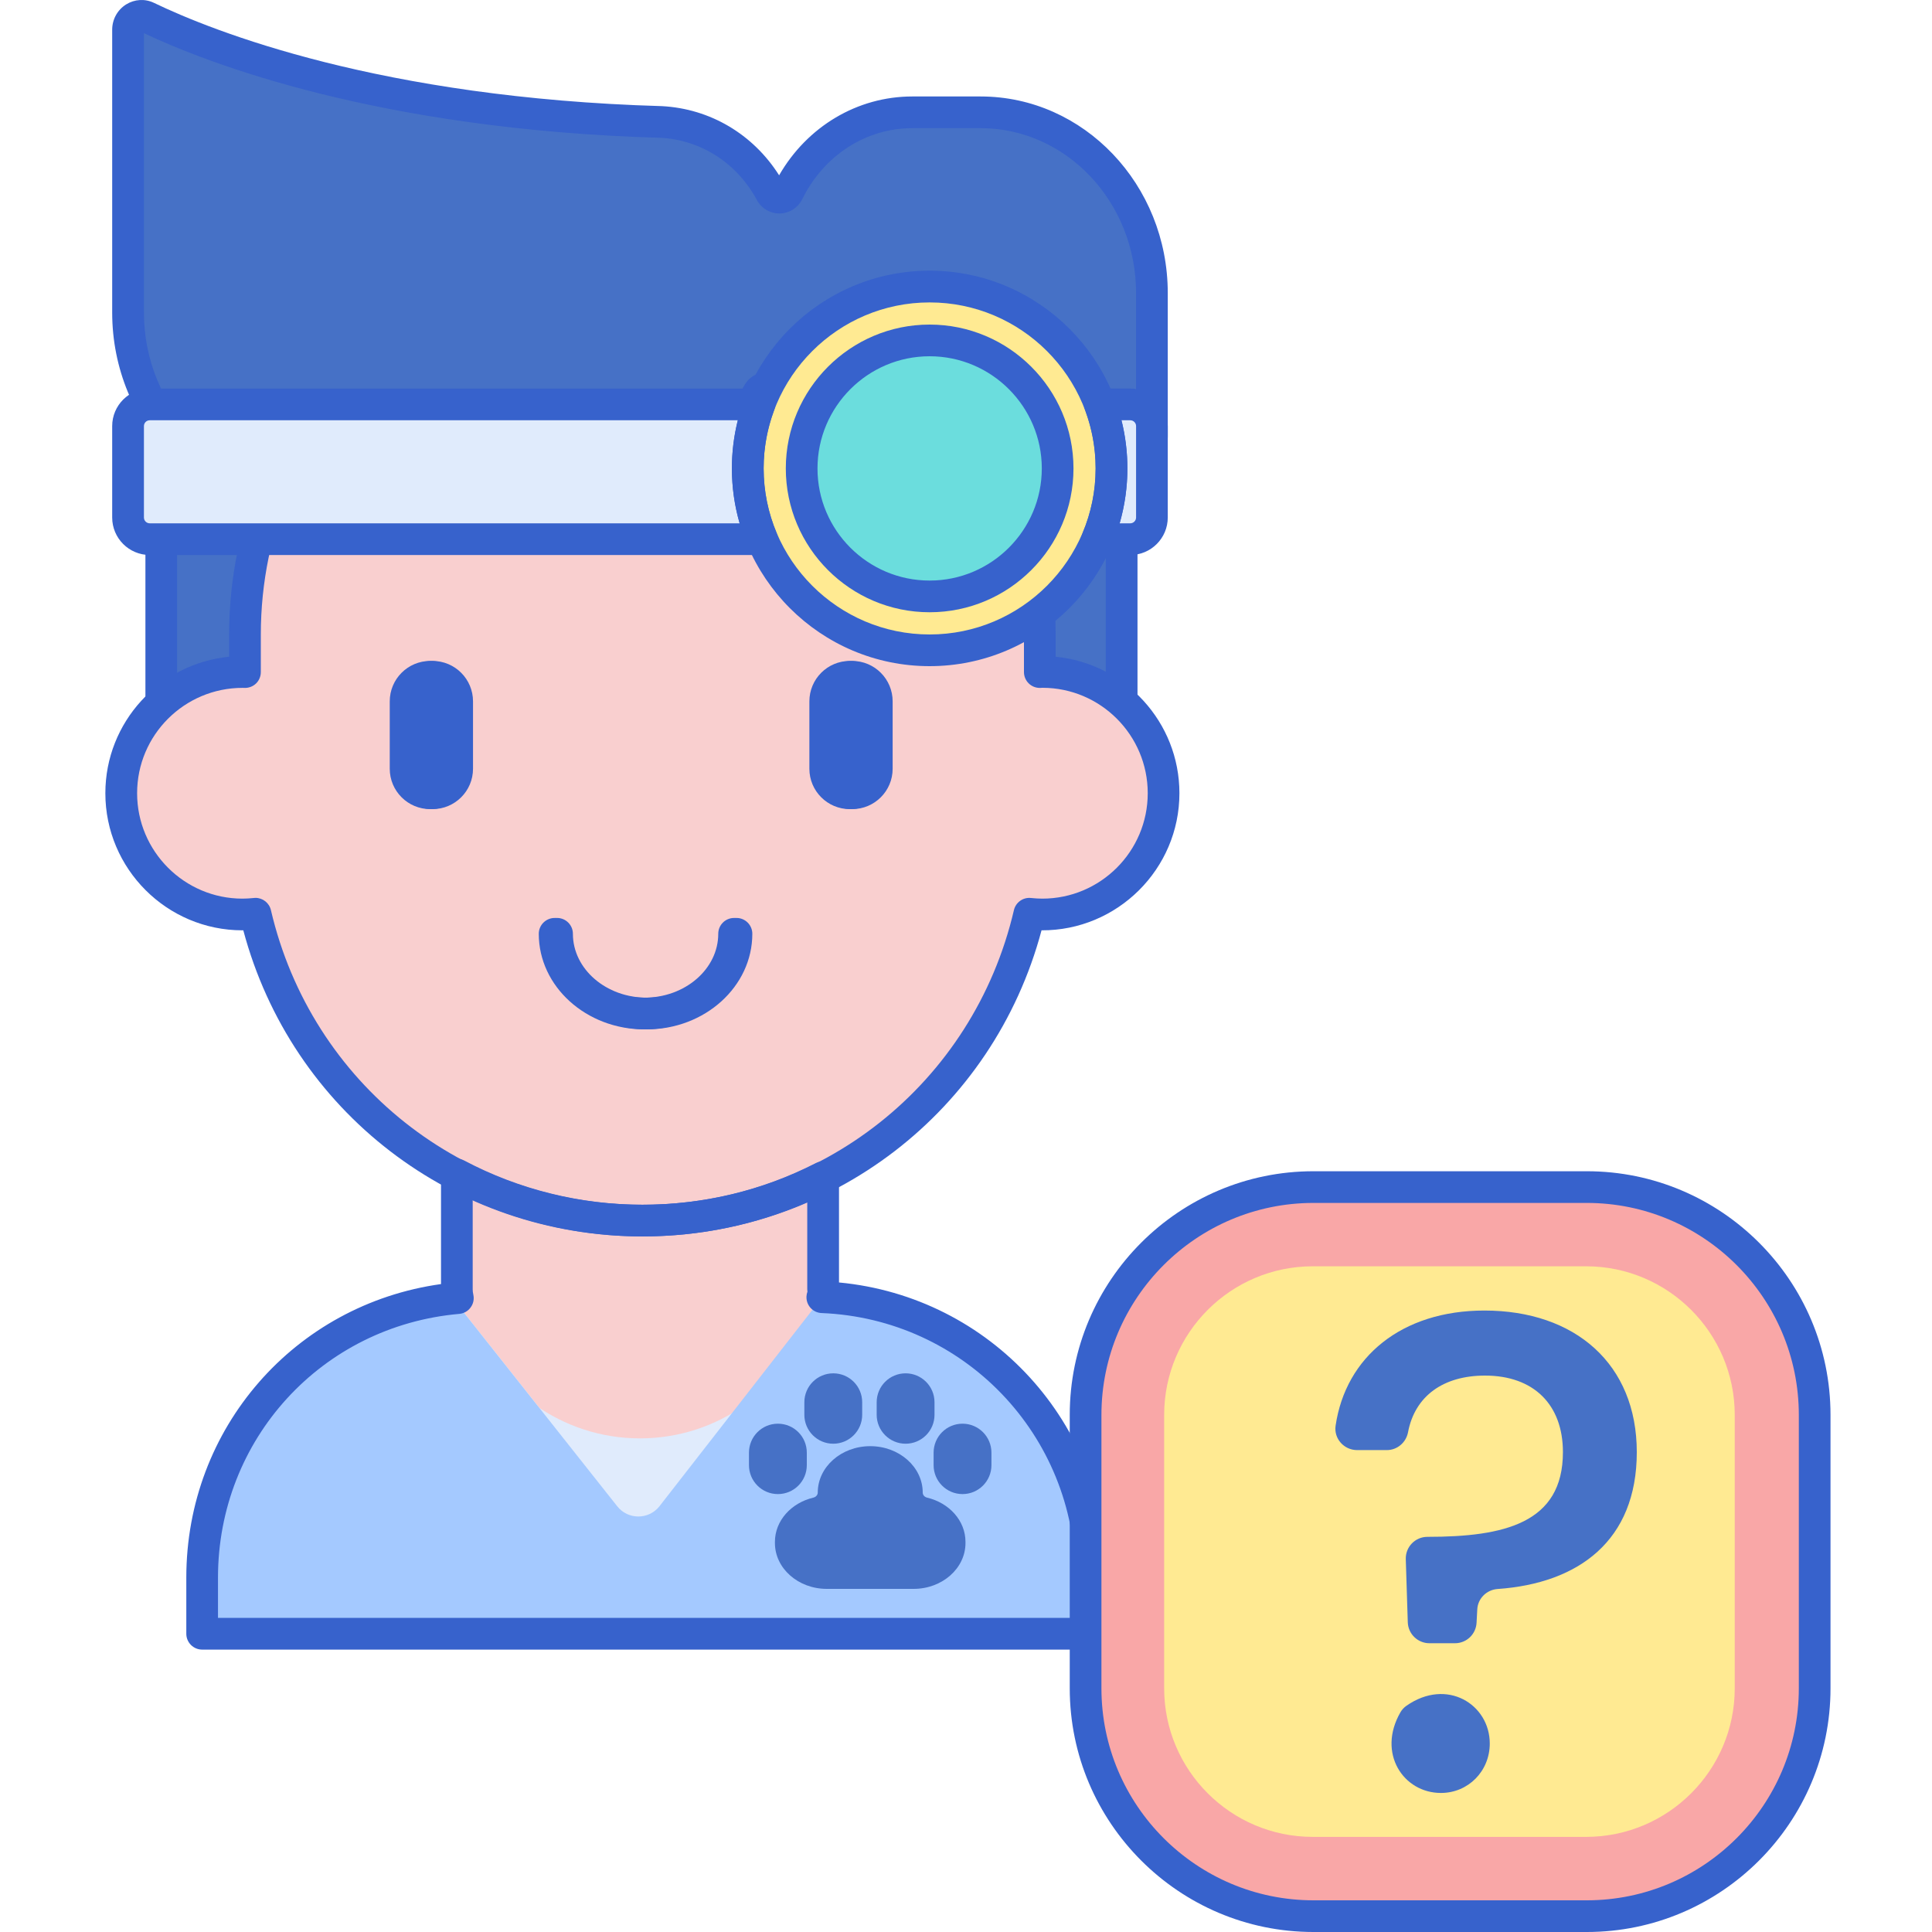<svg width="30" height="30" viewBox="0 0 30 30" fill="none" xmlns="http://www.w3.org/2000/svg">
    <path d="M7.094 18.238V20.025C7.094 20.166 7.142 20.303 7.229 20.415L9.584 23.39C9.75 23.6 10.069 23.601 10.237 23.393L12.642 20.416C12.732 20.304 12.782 20.165 12.782 20.021V18.278C11.94 18.709 10.986 18.953 9.975 18.953C8.934 18.953 7.954 18.694 7.094 18.238Z" fill="#F9CFCF"/>
    <path d="M11.572 21.812C11.11 22.141 10.547 22.335 9.938 22.335C9.328 22.335 8.765 22.141 8.304 21.812H4.065C3.485 22.552 3.139 23.484 3.139 24.496V25.369H16.945V24.496C16.945 23.483 16.599 22.552 16.019 21.812H11.572Z" fill="#E0EBFC"/>
    <path d="M15.662 14.182H15.227C14.279 14.182 13.51 13.414 13.51 12.465V7.708C13.51 6.759 14.279 5.991 15.227 5.991H15.662C16.61 5.991 17.379 6.759 17.379 7.708V12.465C17.379 13.414 16.61 14.182 15.662 14.182Z" fill="#4671C6"/>
    <path d="M4.618 14.133H4.183C3.235 14.133 2.466 13.364 2.466 12.416V7.658C2.466 6.71 3.235 5.941 4.183 5.941H4.618C5.566 5.941 6.335 6.71 6.335 7.658V12.416C6.335 13.364 5.566 14.133 4.618 14.133Z" fill="#4671C6"/>
    <path d="M15.699 14.428H15.265C14.182 14.428 13.302 13.548 13.302 12.466V7.708C13.302 6.625 14.182 5.745 15.265 5.745H15.699C16.782 5.745 17.663 6.625 17.663 7.708V12.466C17.663 13.548 16.782 14.428 15.699 14.428ZM15.265 6.237C14.454 6.237 13.794 6.897 13.794 7.708V12.466C13.794 13.276 14.454 13.936 15.265 13.936H15.699C16.511 13.936 17.17 13.276 17.17 12.466V7.708C17.17 6.897 16.511 6.237 15.699 6.237H15.265Z" fill="#3762CC"/>
    <path d="M4.656 14.379H4.221C3.138 14.379 2.258 13.498 2.258 12.416V7.658C2.258 6.576 3.138 5.695 4.221 5.695H4.656C5.738 5.695 6.619 6.576 6.619 7.658V12.416C6.618 13.498 5.738 14.379 4.656 14.379ZM4.221 6.187C3.41 6.187 2.75 6.847 2.75 7.658V12.416C2.75 13.227 3.41 13.886 4.221 13.886H4.656C5.467 13.886 6.126 13.227 6.126 12.416V7.658C6.126 6.847 5.467 6.187 4.656 6.187H4.221Z" fill="#3762CC"/>
    <path d="M16.148 10.434C16.135 10.434 16.122 10.436 16.109 10.436V9.853C16.109 6.445 13.346 3.682 9.938 3.682C6.53 3.682 3.767 6.445 3.767 9.853V10.436C3.754 10.436 3.741 10.434 3.728 10.434C2.688 10.434 1.845 11.277 1.845 12.317C1.845 13.357 2.688 14.2 3.728 14.2C3.796 14.2 3.863 14.195 3.93 14.188C4.566 16.918 7.014 18.953 9.938 18.953C12.862 18.953 15.309 16.918 15.946 14.188C16.012 14.195 16.08 14.2 16.148 14.2C17.188 14.2 18.031 13.357 18.031 12.317C18.031 11.277 17.188 10.434 16.148 10.434Z" fill="#F9CFCF"/>
    <path d="M6.68 12.564C6.333 12.564 6.052 12.283 6.052 11.937V10.891C6.052 10.544 6.333 10.263 6.68 10.263C7.027 10.263 7.307 10.544 7.307 10.891V11.937C7.307 12.283 7.027 12.564 6.68 12.564Z" fill="#3762CC"/>
    <path d="M13.195 12.564C12.849 12.564 12.568 12.283 12.568 11.937V10.891C12.568 10.544 12.849 10.263 13.195 10.263C13.542 10.263 13.823 10.544 13.823 10.891V11.937C13.823 12.283 13.542 12.564 13.195 12.564Z" fill="#3762CC"/>
    <path d="M10.006 15.984C9.102 15.984 8.366 15.318 8.366 14.5C8.366 14.364 8.477 14.254 8.613 14.254C8.748 14.254 8.859 14.364 8.859 14.5C8.859 15.047 9.373 15.492 10.006 15.492C10.638 15.492 11.153 15.047 11.153 14.5C11.153 14.364 11.263 14.254 11.399 14.254C11.535 14.254 11.645 14.364 11.645 14.5C11.645 15.318 10.91 15.984 10.006 15.984Z" fill="#3762CC"/>
    <path d="M9.975 19.199C7.046 19.199 4.527 17.255 3.778 14.446C3.773 14.446 3.769 14.446 3.765 14.446C2.591 14.446 1.636 13.491 1.636 12.317C1.636 11.213 2.481 10.303 3.558 10.198V9.853C3.558 6.315 6.437 3.436 9.975 3.436C13.514 3.436 16.392 6.315 16.392 9.853V10.198C17.47 10.303 18.314 11.213 18.314 12.317C18.314 13.495 17.349 14.452 16.173 14.446C15.423 17.255 12.904 19.199 9.975 19.199ZM3.967 13.942C4.08 13.942 4.181 14.02 4.207 14.133C4.835 16.826 7.207 18.707 9.975 18.707C12.743 18.707 15.115 16.826 15.744 14.133C15.772 14.012 15.887 13.93 16.009 13.944C16.071 13.95 16.129 13.954 16.185 13.954C17.088 13.954 17.822 13.22 17.822 12.317C17.822 11.415 17.089 10.681 16.188 10.68C16.171 10.681 16.161 10.682 16.151 10.682C16.149 10.682 16.148 10.682 16.146 10.682C16.082 10.682 16.02 10.657 15.974 10.612C15.927 10.566 15.9 10.502 15.9 10.436V9.853C15.9 6.586 13.242 3.928 9.975 3.928C6.708 3.928 4.05 6.586 4.05 9.853V10.436C4.05 10.502 4.024 10.566 3.977 10.612C3.93 10.658 3.866 10.683 3.8 10.682C3.789 10.682 3.779 10.681 3.768 10.681C3.768 10.681 3.768 10.681 3.768 10.681C2.862 10.681 2.129 11.415 2.129 12.317C2.129 13.219 2.863 13.954 3.765 13.954C3.822 13.954 3.879 13.95 3.941 13.944C3.95 13.943 3.959 13.942 3.967 13.942Z" fill="#3762CC"/>
    <path d="M6.717 12.564C6.371 12.564 6.09 12.283 6.09 11.937V10.891C6.09 10.544 6.371 10.263 6.717 10.263C7.064 10.263 7.345 10.544 7.345 10.891V11.937C7.345 12.283 7.064 12.564 6.717 12.564Z" fill="#3762CC"/>
    <path d="M13.233 12.564C12.886 12.564 12.605 12.283 12.605 11.937V10.891C12.605 10.544 12.886 10.263 13.233 10.263C13.58 10.263 13.861 10.544 13.861 10.891V11.937C13.861 12.283 13.58 12.564 13.233 12.564Z" fill="#3762CC"/>
    <path d="M10.043 15.984C9.139 15.984 8.404 15.318 8.404 14.5C8.404 14.364 8.514 14.254 8.65 14.254C8.786 14.254 8.896 14.364 8.896 14.5C8.896 15.047 9.411 15.492 10.043 15.492C10.676 15.492 11.19 15.047 11.19 14.5C11.19 14.364 11.3 14.254 11.436 14.254C11.572 14.254 11.682 14.364 11.682 14.5C11.682 15.318 10.947 15.984 10.043 15.984Z" fill="#3762CC"/>
    <path d="M15.189 1.744H14.129C13.29 1.744 12.563 2.246 12.2 2.981C12.144 3.096 11.991 3.099 11.93 2.986C11.594 2.363 10.963 1.932 10.231 1.894C5.76 1.765 3.095 0.674 2.247 0.266C2.109 0.2 1.951 0.305 1.951 0.462V4.852C1.951 6.468 3.221 7.777 4.788 7.777H8.902C10.111 7.777 11.166 7.103 11.737 6.101C11.808 5.977 11.983 6.01 12.018 6.15C12.234 7.006 12.974 7.638 13.854 7.638H17.034C17.484 7.638 17.85 7.252 17.85 6.777V4.551C17.849 3.001 16.658 1.744 15.189 1.744Z" fill="#4671C6"/>
    <path d="M8.94 8.023H4.825C3.125 8.023 1.742 6.601 1.742 4.853V0.462C1.742 0.301 1.823 0.154 1.958 0.069C2.09 -0.013 2.252 -0.023 2.392 0.045C3.307 0.485 5.907 1.522 10.276 1.648C11.027 1.687 11.694 2.084 12.098 2.722C12.535 1.963 13.314 1.498 14.166 1.498H15.227C16.829 1.498 18.133 2.867 18.133 4.551V6.777C18.133 7.387 17.657 7.884 17.071 7.884H13.892C12.985 7.884 12.182 7.286 11.876 6.407C11.223 7.409 10.117 8.023 8.94 8.023ZM2.235 0.515V4.853C2.235 6.33 3.397 7.531 4.825 7.531H8.94C10.011 7.531 11.016 6.936 11.561 5.98C11.642 5.838 11.796 5.761 11.956 5.782C12.12 5.804 12.253 5.925 12.294 6.09C12.488 6.856 13.145 7.392 13.892 7.392H17.072C17.386 7.392 17.641 7.116 17.641 6.777V4.551C17.641 3.139 16.558 1.99 15.227 1.99H14.166C13.448 1.99 12.793 2.412 12.459 3.09C12.392 3.226 12.258 3.312 12.109 3.315C11.963 3.318 11.823 3.237 11.751 3.103C11.443 2.532 10.884 2.172 10.256 2.14C5.884 2.014 3.225 0.983 2.235 0.515Z" fill="#3762CC"/>
    <path d="M17.222 7.273C17.222 8.833 15.958 10.098 14.398 10.098C12.838 10.098 11.574 8.833 11.574 7.273C11.574 5.714 12.838 4.449 14.398 4.449C15.958 4.449 17.222 5.714 17.222 7.273Z" fill="#FFEA92"/>
    <path d="M16.385 7.273C16.385 8.371 15.495 9.261 14.398 9.261C13.3 9.261 12.411 8.371 12.411 7.273C12.411 6.176 13.3 5.286 14.398 5.286C15.495 5.286 16.385 6.176 16.385 7.273Z" fill="#6BDDDD"/>
    <path d="M17.513 6.28H17.042C17.158 6.589 17.222 6.924 17.222 7.273C17.222 7.663 17.143 8.034 17 8.372H17.513C17.699 8.372 17.85 8.221 17.85 8.036V6.616C17.849 6.43 17.699 6.28 17.513 6.28Z" fill="#E0EBFC"/>
    <path d="M11.754 6.28H2.287C2.102 6.28 1.951 6.43 1.951 6.616V8.036C1.951 8.221 2.102 8.372 2.287 8.372H11.795C11.653 8.034 11.574 7.663 11.574 7.273C11.574 6.924 11.638 6.589 11.754 6.28Z" fill="#E0EBFC"/>
    <path d="M14.435 10.344C12.742 10.344 11.365 8.966 11.365 7.273C11.365 5.581 12.742 4.203 14.435 4.203C16.128 4.203 17.506 5.581 17.506 7.273C17.506 8.966 16.128 10.344 14.435 10.344ZM14.435 4.696C13.014 4.696 11.857 5.852 11.857 7.273C11.857 8.695 13.014 9.852 14.435 9.852C15.857 9.852 17.013 8.695 17.013 7.273C17.013 5.852 15.857 4.696 14.435 4.696Z" fill="#3762CC"/>
    <path d="M14.435 9.507C13.204 9.507 12.202 8.505 12.202 7.274C12.202 6.042 13.204 5.04 14.435 5.04C15.667 5.04 16.669 6.042 16.669 7.274C16.669 8.505 15.667 9.507 14.435 9.507ZM14.435 5.532C13.475 5.532 12.694 6.314 12.694 7.274C12.694 8.234 13.475 9.015 14.435 9.015C15.395 9.015 16.177 8.234 16.177 7.274C16.177 6.314 15.395 5.532 14.435 5.532Z" fill="#3762CC"/>
    <path d="M17.551 8.618H17.038C16.955 8.618 16.878 8.576 16.833 8.508C16.787 8.439 16.779 8.352 16.811 8.276C16.945 7.959 17.013 7.621 17.013 7.273C17.013 6.962 16.958 6.656 16.849 6.366C16.82 6.291 16.831 6.206 16.877 6.14C16.923 6.073 16.998 6.033 17.079 6.033H17.551C17.872 6.033 18.133 6.295 18.133 6.616V8.035C18.133 8.357 17.872 8.618 17.551 8.618ZM17.386 8.126H17.551C17.6 8.126 17.641 8.085 17.641 8.036V6.616C17.641 6.566 17.6 6.526 17.551 6.526H17.414C17.475 6.769 17.506 7.02 17.506 7.273C17.506 7.565 17.465 7.85 17.386 8.126Z" fill="#3762CC"/>
    <path d="M11.833 8.618H2.325C2.003 8.618 1.742 8.357 1.742 8.036V6.616C1.742 6.295 2.003 6.034 2.325 6.034H11.791C11.872 6.034 11.948 6.073 11.994 6.14C12.04 6.206 12.05 6.291 12.022 6.366C11.913 6.657 11.858 6.962 11.858 7.273C11.858 7.621 11.926 7.958 12.059 8.276C12.092 8.352 12.084 8.439 12.038 8.508C11.992 8.576 11.915 8.618 11.833 8.618ZM2.325 6.526C2.275 6.526 2.235 6.566 2.235 6.616V8.036C2.235 8.085 2.275 8.126 2.325 8.126H11.485C11.405 7.85 11.365 7.565 11.365 7.273C11.365 7.02 11.396 6.769 11.457 6.526H2.325Z" fill="#3762CC"/>
    <path d="M10.237 23.393C10.069 23.601 9.75 23.6 9.584 23.389L7.229 20.414C7.17 20.339 7.13 20.25 7.11 20.157C4.885 20.353 3.139 22.22 3.139 24.497V25.369H16.945V24.497C16.945 22.15 15.091 20.238 12.768 20.143L10.237 23.393Z" fill="#A4C9FF"/>
    <path d="M16.945 25.615H3.139C3.003 25.615 2.893 25.504 2.893 25.369V24.497C2.893 22.174 4.577 20.256 6.848 19.939V18.239C6.848 18.152 6.893 18.072 6.967 18.028C7.041 17.983 7.133 17.981 7.209 18.021C8.057 18.47 9.013 18.707 9.975 18.707C10.924 18.707 11.83 18.489 12.669 18.06C12.746 18.021 12.837 18.024 12.91 18.069C12.983 18.113 13.028 18.193 13.028 18.279V19.914C15.382 20.136 17.192 22.102 17.192 24.497V25.369C17.192 25.505 17.081 25.615 16.945 25.615ZM3.385 25.122H16.699V24.497C16.699 22.284 14.969 20.479 12.758 20.389C12.623 20.384 12.517 20.269 12.523 20.133C12.524 20.107 12.529 20.081 12.538 20.057C12.536 20.045 12.535 20.034 12.535 20.021V18.668C11.728 19.02 10.869 19.199 9.975 19.199C9.067 19.199 8.164 19.004 7.34 18.633V20.025C7.34 20.047 7.343 20.073 7.35 20.105C7.365 20.174 7.35 20.246 7.307 20.303C7.266 20.36 7.201 20.396 7.131 20.402C4.995 20.59 3.385 22.35 3.385 24.497V25.122H3.385Z" fill="#3762CC"/>
    <path d="M12.079 23.2C11.831 23.2 11.63 22.999 11.63 22.751V22.557C11.63 22.308 11.831 22.107 12.079 22.107C12.328 22.107 12.528 22.308 12.528 22.557V22.751C12.528 22.999 12.328 23.2 12.079 23.2Z" fill="#4671C6"/>
    <path d="M14.946 23.2C15.194 23.2 15.395 22.999 15.395 22.751V22.557C15.395 22.308 15.194 22.107 14.946 22.107C14.698 22.107 14.497 22.308 14.497 22.557V22.751C14.497 22.999 14.698 23.2 14.946 23.2Z" fill="#4671C6"/>
    <path d="M12.939 22.418C12.691 22.418 12.49 22.217 12.49 21.969V21.774C12.49 21.526 12.691 21.325 12.939 21.325C13.187 21.325 13.388 21.526 13.388 21.774V21.969C13.388 22.216 13.187 22.418 12.939 22.418Z" fill="#4671C6"/>
    <path d="M14.062 22.418C14.31 22.418 14.511 22.217 14.511 21.969V21.774C14.511 21.526 14.31 21.325 14.062 21.325C13.814 21.325 13.613 21.526 13.613 21.774V21.969C13.613 22.216 13.814 22.418 14.062 22.418Z" fill="#4671C6"/>
    <path d="M14.395 23.255C14.355 23.245 14.328 23.213 14.328 23.177C14.328 22.779 13.963 22.456 13.513 22.456C13.063 22.456 12.698 22.779 12.698 23.177C12.698 23.213 12.67 23.245 12.63 23.255C12.287 23.336 12.033 23.613 12.033 23.942V23.96C12.033 24.353 12.394 24.672 12.838 24.672H14.187C14.631 24.672 14.992 24.353 14.992 23.96V23.942C14.992 23.613 14.739 23.336 14.395 23.255Z" fill="#4671C6"/>
    <path d="M24.64 29.754H20.395C18.441 29.754 16.857 28.17 16.857 26.216V21.971C16.857 20.017 18.441 18.433 20.395 18.433H24.64C26.594 18.433 28.178 20.017 28.178 21.971V26.216C28.178 28.17 26.594 29.754 24.64 29.754Z" fill="#F9A7A7"/>
    <path d="M20.384 28.523C19.112 28.523 18.077 27.488 18.077 26.216V21.971C18.077 20.698 19.112 19.663 20.384 19.663H24.629C25.901 19.663 26.937 20.698 26.937 21.971V26.216C26.937 27.488 25.901 28.523 24.629 28.523H20.384Z" fill="#FFEA92"/>
    <path d="M24.64 30H20.395C18.308 30 16.611 28.302 16.611 26.216V21.971C16.611 19.884 18.308 18.187 20.395 18.187H24.64C26.727 18.187 28.424 19.884 28.424 21.971V26.216C28.424 28.302 26.727 30 24.64 30ZM20.395 18.679C18.58 18.679 17.103 20.156 17.103 21.971V26.216C17.103 28.031 18.58 29.508 20.395 29.508H24.64C26.455 29.508 27.932 28.031 27.932 26.216V21.971C27.932 20.156 26.455 18.679 24.64 18.679H20.395Z" fill="#3762CC"/>
    <path d="M23.049 20.35C24.459 20.35 25.416 21.181 25.416 22.549C25.416 23.925 24.511 24.586 23.254 24.674C23.084 24.686 22.947 24.821 22.939 24.992L22.928 25.197C22.919 25.376 22.772 25.516 22.593 25.516H22.196C22.015 25.516 21.866 25.372 21.86 25.191L21.829 24.211C21.823 24.021 21.975 23.864 22.165 23.864H22.165C23.354 23.864 24.269 23.654 24.269 22.549C24.269 21.813 23.817 21.36 23.059 21.36C22.413 21.36 21.971 21.676 21.864 22.239C21.834 22.399 21.697 22.517 21.534 22.517H21.073C20.87 22.517 20.71 22.339 20.739 22.139C20.895 21.071 21.765 20.35 23.049 20.35ZM22.375 27.841C21.791 27.841 21.38 27.223 21.746 26.588C21.768 26.549 21.801 26.514 21.838 26.488C22.467 26.047 23.133 26.466 23.133 27.073C23.133 27.504 22.797 27.841 22.375 27.841Z" fill="#4671C6"/>
</svg>

